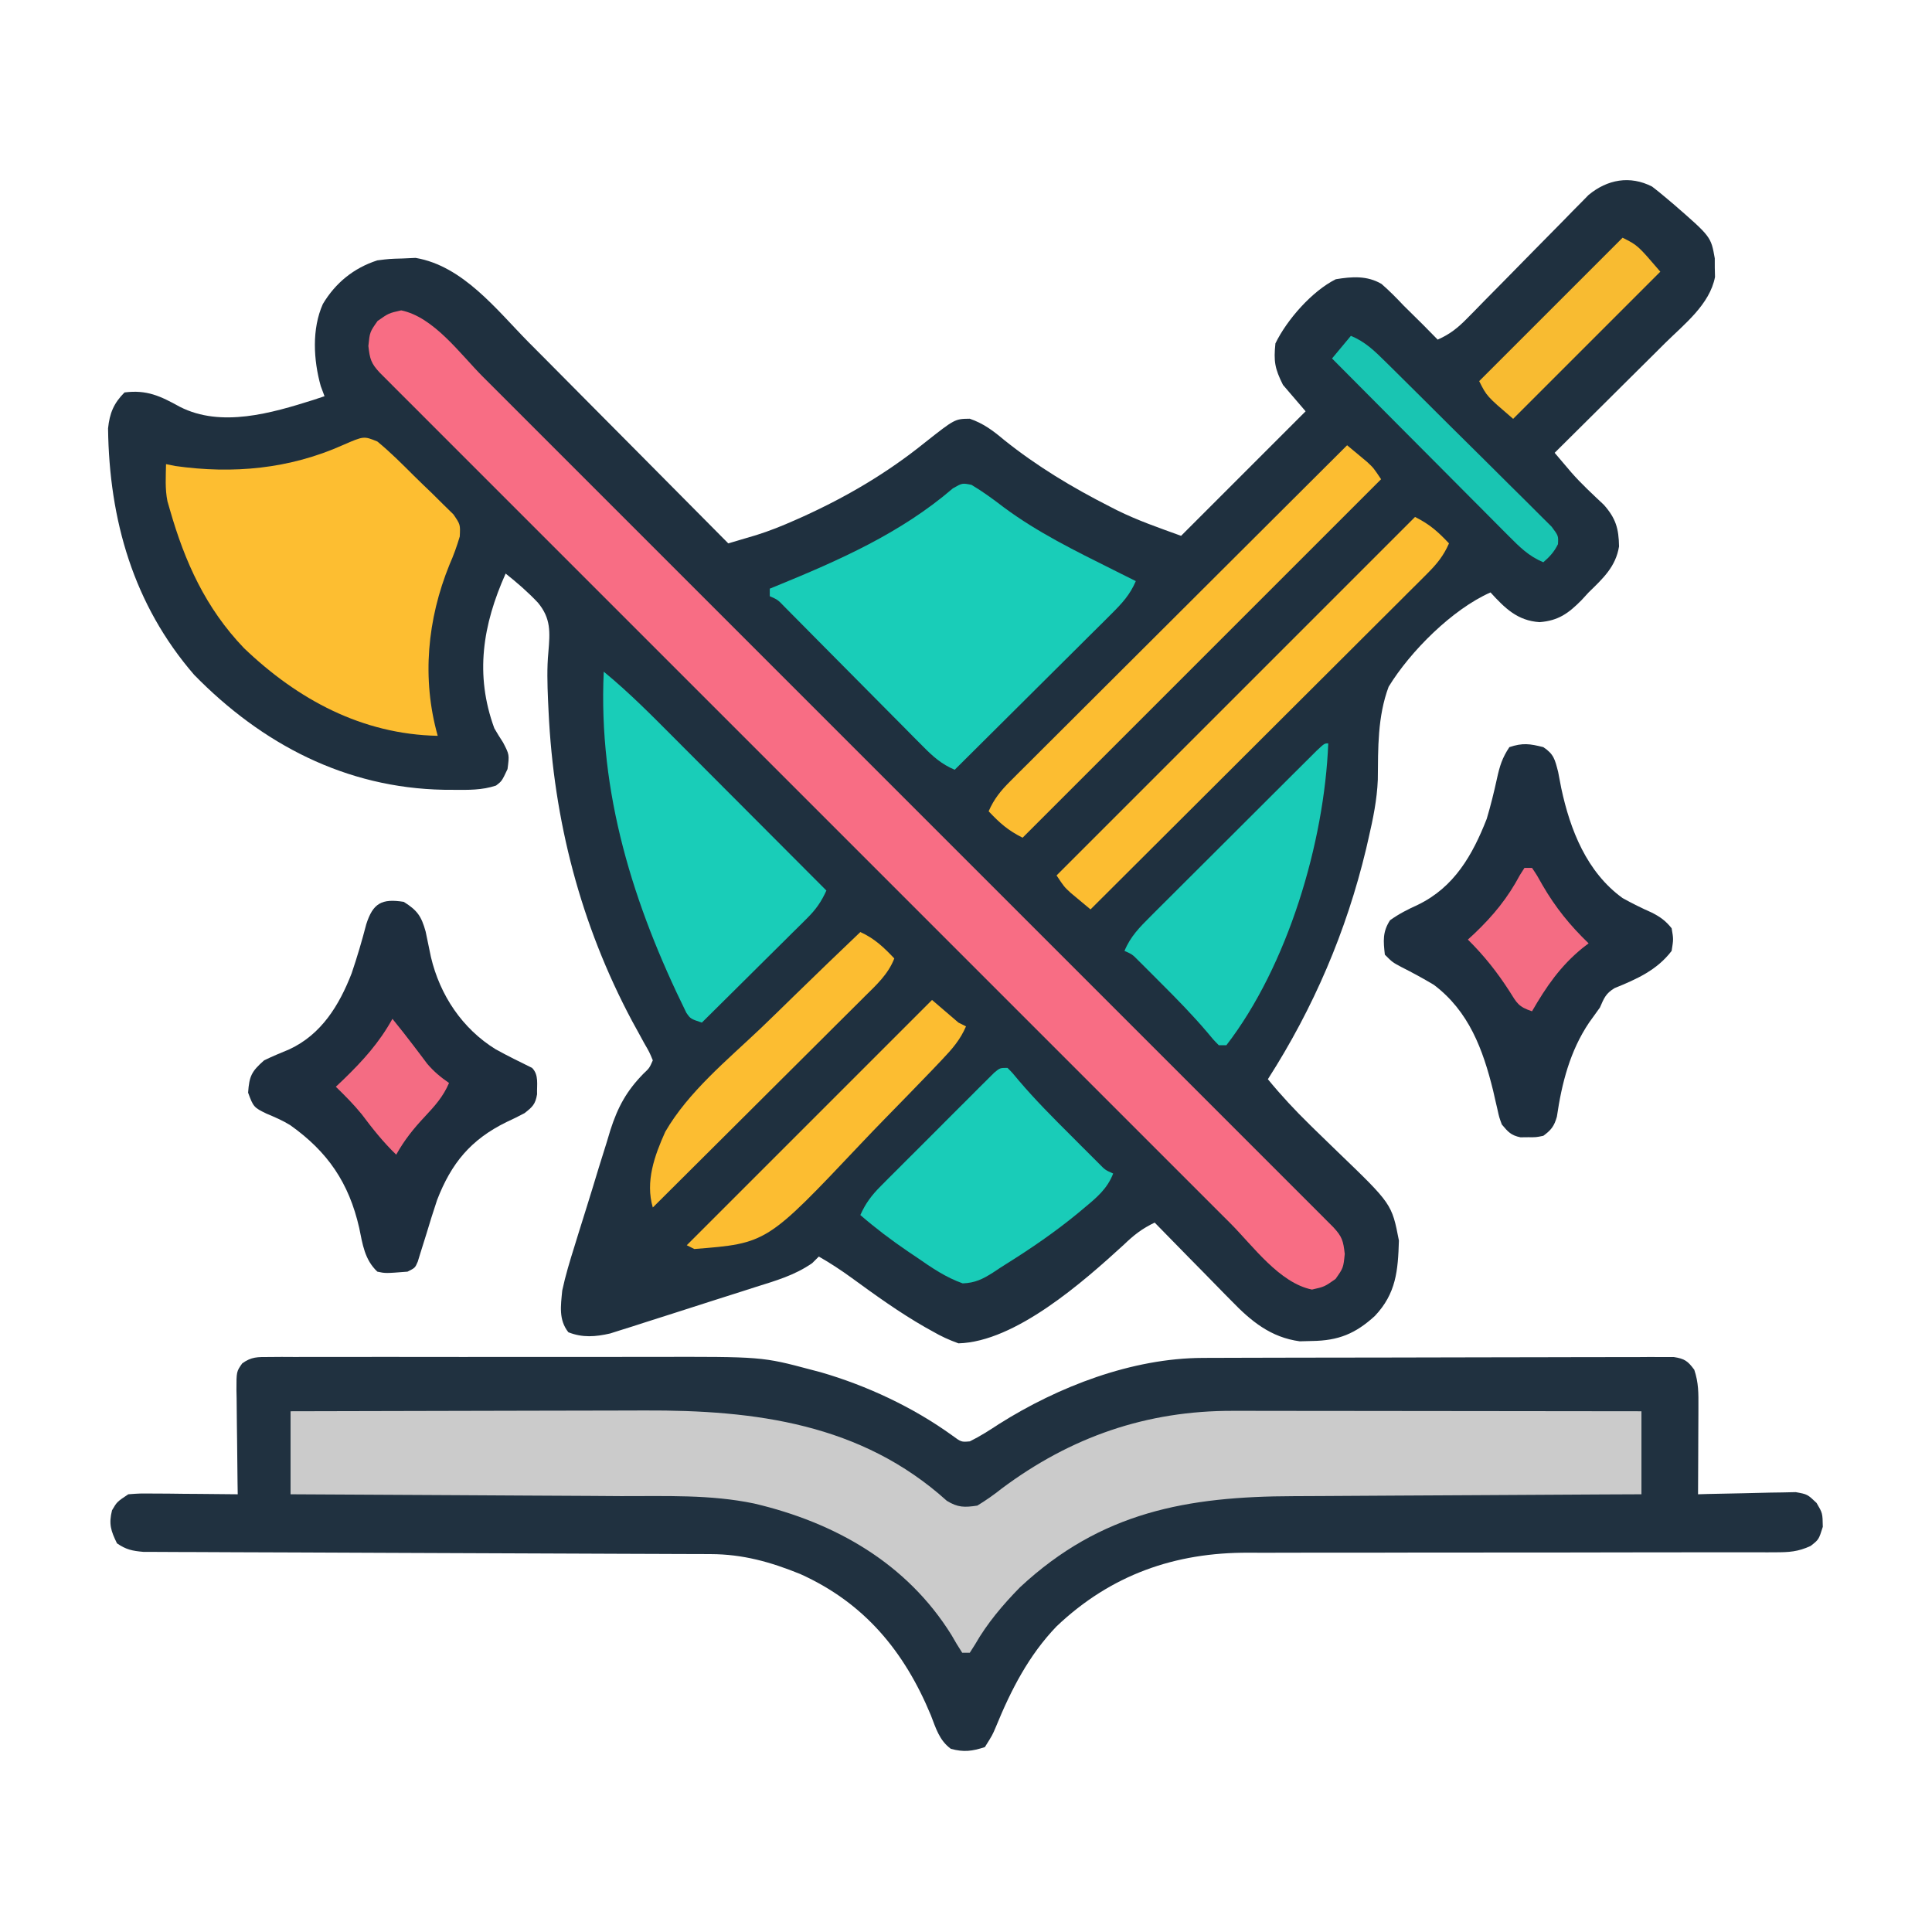 <?xml version="1.0" encoding="UTF-8"?>
<svg version="1.1" xmlns="http://www.w3.org/2000/svg" width="512" height="512">
<path d="M0 0 C1.087 0.823 2.145 1.684 3.188 2.562 C4.01 3.253 4.832 3.944 5.68 4.656 C15.612 13.293 15.612 13.293 16.621 19.027 C16.622 19.843 16.624 20.659 16.625 21.5 C16.654 22.72 16.654 22.72 16.684 23.965 C15.294 31.24 8.516 36.494 3.484 41.461 C2.647 42.296 1.809 43.131 0.946 43.991 C-1.719 46.645 -4.391 49.291 -7.062 51.938 C-8.875 53.74 -10.688 55.544 -12.5 57.348 C-16.932 61.758 -21.37 66.162 -25.812 70.562 C-24.866 71.679 -23.917 72.793 -22.968 73.908 C-22.44 74.529 -21.912 75.15 -21.368 75.789 C-18.692 78.84 -15.717 81.571 -12.766 84.352 C-9.607 87.927 -8.828 90.632 -8.75 95.375 C-9.621 100.761 -13.032 103.877 -16.812 107.562 C-17.748 108.582 -17.748 108.582 -18.703 109.621 C-22.154 113.107 -24.835 115.056 -29.812 115.438 C-35.668 115.057 -38.996 111.741 -42.812 107.562 C-52.9 112.007 -64.057 123.156 -69.812 132.562 C-72.762 140.496 -72.598 148.807 -72.678 157.175 C-72.889 162.484 -73.93 167.523 -75.125 172.688 C-75.341 173.628 -75.557 174.568 -75.779 175.536 C-80.993 197.351 -89.714 217.685 -101.812 236.562 C-98.294 240.86 -94.598 244.823 -90.625 248.707 C-90.156 249.165 -89.688 249.624 -89.205 250.096 C-87.254 252.001 -85.302 253.905 -83.335 255.793 C-68.962 269.619 -68.962 269.619 -67.086 279.32 C-67.327 287.327 -67.824 293.348 -73.461 299.305 C-78.6 303.995 -83.094 305.853 -90.125 305.938 C-91.194 305.966 -92.262 305.994 -93.363 306.023 C-101.034 304.998 -106.273 300.689 -111.5 295.266 C-112.088 294.672 -112.676 294.078 -113.282 293.467 C-115.135 291.591 -116.974 289.702 -118.812 287.812 C-120.076 286.529 -121.34 285.246 -122.605 283.965 C-125.685 280.841 -128.752 277.705 -131.812 274.562 C-135.13 276.138 -137.35 277.877 -140 280.438 C-150.748 290.267 -168.723 306.162 -183.812 306.562 C-186.379 305.625 -188.365 304.725 -190.688 303.375 C-191.32 303.023 -191.953 302.672 -192.605 302.31 C-199.429 298.409 -205.788 293.824 -212.133 289.199 C-214.942 287.156 -217.791 285.285 -220.812 283.562 C-221.683 284.425 -221.683 284.425 -222.571 285.306 C-227.25 288.563 -232.276 289.968 -237.684 291.672 C-238.839 292.044 -239.994 292.415 -241.184 292.798 C-243.622 293.58 -246.062 294.356 -248.504 295.127 C-252.237 296.309 -255.964 297.51 -259.689 298.715 C-262.062 299.473 -264.435 300.229 -266.809 300.984 C-267.921 301.344 -269.034 301.703 -270.18 302.073 C-271.225 302.401 -272.269 302.728 -273.345 303.065 C-274.259 303.355 -275.172 303.645 -276.113 303.944 C-280.011 304.837 -283.435 305.106 -287.188 303.625 C-289.807 300.3 -289.201 296.591 -288.812 292.562 C-287.962 288.568 -286.782 284.703 -285.559 280.809 C-285.22 279.708 -284.882 278.608 -284.533 277.474 C-283.815 275.159 -283.091 272.845 -282.361 270.533 C-281.255 267.014 -280.184 263.486 -279.115 259.955 C-278.411 257.697 -277.705 255.44 -276.996 253.184 C-276.525 251.615 -276.525 251.615 -276.045 250.014 C-274.081 243.926 -271.781 239.692 -267.294 235.099 C-265.713 233.612 -265.713 233.612 -264.812 231.562 C-265.7 229.407 -265.7 229.407 -267.094 227.004 C-267.603 226.071 -268.112 225.138 -268.636 224.176 C-269.189 223.169 -269.743 222.162 -270.312 221.125 C-283.925 195.581 -291.089 167.983 -292.438 139.062 C-292.485 138.064 -292.533 137.066 -292.582 136.038 C-292.756 131.778 -292.891 127.607 -292.484 123.359 C-292.042 118.072 -291.78 114.455 -295.258 110.273 C-297.916 107.45 -300.78 104.975 -303.812 102.562 C-309.893 116.17 -312.02 129.344 -306.812 143.562 C-306.078 144.834 -305.31 146.088 -304.5 147.312 C-302.812 150.562 -302.812 150.562 -303.312 154.375 C-304.812 157.562 -304.812 157.562 -306.355 158.742 C-310.093 159.99 -313.709 159.902 -317.625 159.875 C-318.471 159.87 -319.317 159.865 -320.188 159.86 C-346.21 159.382 -368.399 147.754 -386.359 129.398 C-402.478 110.764 -408.865 88.345 -409.176 64.094 C-408.764 60.087 -407.679 57.429 -404.812 54.562 C-398.897 53.807 -395.304 55.519 -390.145 58.371 C-379.198 63.964 -365.829 60.039 -354.812 56.562 C-353.822 56.233 -352.832 55.903 -351.812 55.562 C-352.142 54.676 -352.473 53.789 -352.812 52.875 C-354.74 46.004 -355.211 37.734 -352.25 31.125 C-348.898 25.502 -344.028 21.562 -337.812 19.562 C-334.613 19.156 -334.613 19.156 -331.125 19.062 C-329.418 18.985 -329.418 18.985 -327.676 18.906 C-315.119 21.039 -306.251 32.61 -297.742 41.242 C-296.21 42.781 -294.678 44.32 -293.144 45.857 C-289.134 49.883 -285.136 53.92 -281.14 57.96 C-277.051 62.09 -272.951 66.209 -268.852 70.328 C-260.827 78.395 -252.816 86.475 -244.812 94.562 C-243.227 94.096 -241.642 93.627 -240.057 93.157 C-238.733 92.765 -238.733 92.765 -237.382 92.366 C-233.88 91.271 -230.538 89.926 -227.188 88.438 C-226.513 88.138 -225.838 87.839 -225.143 87.531 C-213.408 82.207 -202.713 75.916 -192.68 67.824 C-184.756 61.574 -184.756 61.574 -180.816 61.527 C-177.2 62.774 -174.633 64.698 -171.75 67.125 C-163.017 74.128 -153.659 79.747 -143.688 84.812 C-143.067 85.13 -142.447 85.447 -141.807 85.774 C-136.223 88.537 -130.776 90.394 -124.812 92.562 C-113.922 81.672 -103.032 70.782 -91.812 59.562 C-93.793 57.252 -95.772 54.943 -97.812 52.562 C-99.977 48.234 -100.303 46.308 -99.812 41.562 C-96.717 35.23 -90.096 27.704 -83.812 24.562 C-79.533 23.863 -75.521 23.559 -71.691 25.809 C-69.602 27.629 -67.711 29.544 -65.812 31.562 C-64.147 33.21 -62.48 34.855 -60.812 36.5 C-59.477 37.852 -58.142 39.205 -56.812 40.562 C-53.557 39.138 -51.429 37.41 -48.949 34.879 C-48.205 34.125 -47.461 33.371 -46.694 32.594 C-45.899 31.779 -45.104 30.964 -44.285 30.125 C-42.589 28.409 -40.893 26.693 -39.197 24.977 C-36.531 22.266 -33.867 19.554 -31.205 16.839 C-28.634 14.219 -26.054 11.609 -23.473 9 C-22.68 8.185 -21.887 7.371 -21.07 6.531 C-20.323 5.777 -19.575 5.023 -18.805 4.246 C-17.827 3.249 -17.827 3.249 -16.829 2.232 C-11.844 -1.895 -5.856 -2.993 0 0 Z " fill="#1F303F" transform="translate(437.812,49.438)"/>
<path d="M0 0 C1.1 -0.008 2.2 -0.017 3.334 -0.026 C5.145 -0.017 5.145 -0.017 6.993 -0.007 C8.265 -0.012 9.537 -0.018 10.848 -0.023 C14.342 -0.037 17.837 -0.032 21.332 -0.022 C25.001 -0.014 28.67 -0.021 32.34 -0.026 C38.516 -0.032 44.692 -0.024 50.869 -0.01 C57.972 0.006 65.075 0.001 72.178 -0.016 C78.296 -0.029 84.415 -0.031 90.533 -0.023 C94.178 -0.019 97.822 -0.018 101.467 -0.028 C130.641 -0.097 130.641 -0.097 143.698 3.381 C144.525 3.598 145.352 3.815 146.204 4.039 C158.389 7.569 170.639 13.289 180.936 20.717 C183.448 22.561 183.448 22.561 185.713 22.358 C188.436 21.018 190.911 19.423 193.448 17.756 C209.147 7.842 228.689 0.298 247.448 0.241 C248.571 0.235 249.694 0.229 250.851 0.223 C252.069 0.222 253.286 0.221 254.54 0.22 C256.48 0.212 256.48 0.212 258.459 0.205 C261.994 0.192 265.529 0.185 269.064 0.181 C271.273 0.178 273.482 0.174 275.69 0.169 C282.603 0.156 289.516 0.146 296.429 0.142 C304.407 0.138 312.385 0.12 320.363 0.091 C326.535 0.069 332.706 0.059 338.878 0.058 C342.563 0.057 346.248 0.051 349.933 0.033 C354.036 0.014 358.14 0.018 362.243 0.025 C363.467 0.015 364.69 0.006 365.951 -0.003 C367.623 0.005 367.623 0.005 369.328 0.013 C370.298 0.012 371.269 0.011 372.268 0.009 C375.14 0.449 375.993 1.068 377.698 3.381 C378.857 6.859 378.811 9.569 378.795 13.236 C378.793 14.229 378.793 14.229 378.791 15.241 C378.785 17.35 378.773 19.459 378.76 21.568 C378.755 23 378.751 24.432 378.747 25.863 C378.736 29.369 378.718 32.875 378.698 36.381 C379.555 36.355 380.413 36.329 381.296 36.302 C384.487 36.216 387.677 36.154 390.868 36.106 C392.248 36.081 393.627 36.047 395.006 36.004 C396.991 35.943 398.977 35.917 400.963 35.893 C402.754 35.853 402.754 35.853 404.581 35.813 C407.698 36.381 407.698 36.381 410.115 38.685 C411.698 41.381 411.698 41.381 411.76 45.006 C410.698 48.381 410.698 48.381 408.543 50.069 C405.168 51.625 402.827 51.755 399.116 51.753 C398.145 51.758 398.145 51.758 397.154 51.764 C394.99 51.774 392.828 51.762 390.665 51.75 C389.11 51.752 387.556 51.756 386.002 51.761 C382.656 51.77 379.311 51.769 375.966 51.761 C370.664 51.749 365.363 51.762 360.062 51.778 C346.887 51.814 333.712 51.82 320.537 51.818 C310.311 51.816 300.084 51.823 289.857 51.858 C284.6 51.874 279.343 51.873 274.085 51.857 C270.795 51.851 267.504 51.862 264.214 51.877 C262.702 51.881 261.191 51.878 259.679 51.867 C240.034 51.739 223.047 57.762 208.698 71.381 C201.326 79.052 196.621 88.232 192.62 98.018 C191.698 100.193 191.698 100.193 189.698 103.381 C186.286 104.477 184.15 104.773 180.686 103.838 C177.623 101.594 176.718 98.373 175.385 94.943 C168.36 77.998 157.755 65.165 140.776 57.515 C132.878 54.309 125.575 52.264 117.049 52.236 C116.394 52.233 115.739 52.229 115.065 52.226 C112.879 52.215 110.692 52.211 108.506 52.207 C106.935 52.201 105.365 52.194 103.794 52.187 C100.416 52.172 97.038 52.161 93.66 52.151 C88.319 52.136 82.979 52.112 77.639 52.086 C62.454 52.015 47.269 51.955 32.084 51.904 C23.695 51.876 15.305 51.84 6.916 51.797 C1.606 51.771 -3.704 51.753 -9.015 51.741 C-12.315 51.732 -15.616 51.715 -18.917 51.695 C-20.449 51.688 -21.981 51.684 -23.513 51.683 C-25.602 51.682 -27.691 51.669 -29.781 51.653 C-31.535 51.646 -31.535 51.646 -33.325 51.64 C-36.246 51.386 -37.906 51.036 -40.302 49.381 C-41.925 46.061 -42.518 44.246 -41.615 40.631 C-40.302 38.381 -40.302 38.381 -37.302 36.381 C-34.3 36.154 -34.3 36.154 -30.666 36.186 C-29.367 36.192 -28.068 36.199 -26.73 36.205 C-25.358 36.222 -23.987 36.239 -22.615 36.256 C-21.231 36.266 -19.848 36.275 -18.464 36.283 C-15.077 36.307 -11.69 36.34 -8.302 36.381 C-8.318 35.397 -8.334 34.413 -8.35 33.399 C-8.404 29.748 -8.439 26.098 -8.467 22.447 C-8.482 20.866 -8.503 19.286 -8.529 17.706 C-8.565 15.435 -8.582 13.164 -8.595 10.893 C-8.611 10.186 -8.626 9.48 -8.642 8.752 C-8.644 3.865 -8.644 3.865 -7.112 1.694 C-4.651 -0.092 -3.029 0.004 0 0 Z " fill="#203140" transform="translate(71.302,359.619)"/>
<path d="M0 0 C15.013 -0.045 30.026 -0.082 45.039 -0.104 C52.012 -0.114 58.984 -0.128 65.956 -0.151 C72.693 -0.173 79.43 -0.185 86.166 -0.19 C88.728 -0.193 91.29 -0.201 93.852 -0.211 C123.183 -0.331 151.245 3.274 173.918 23.73 C176.874 25.533 178.584 25.508 182 25 C184.331 23.576 186.32 22.186 188.438 20.5 C206.771 6.79 226.87 -0.189 249.81 -0.114 C250.982 -0.114 252.153 -0.114 253.36 -0.114 C257.218 -0.113 261.076 -0.106 264.934 -0.098 C267.614 -0.096 270.294 -0.094 272.975 -0.093 C279.3 -0.09 285.625 -0.082 291.95 -0.072 C299.154 -0.061 306.359 -0.055 313.563 -0.05 C328.375 -0.04 343.188 -0.022 358 0 C358 7.26 358 14.52 358 22 C352.892 22.022 352.892 22.022 347.681 22.044 C336.386 22.095 325.09 22.161 313.795 22.236 C306.951 22.28 300.108 22.32 293.265 22.346 C286.651 22.372 280.038 22.413 273.424 22.463 C270.911 22.48 268.397 22.491 265.883 22.498 C237.612 22.575 214.79 26.653 193.324 46.633 C188.798 51.243 184.613 56.176 181.402 61.797 C180.708 62.887 180.708 62.887 180 64 C179.34 64 178.68 64 178 64 C176.983 62.454 176.039 60.859 175.125 59.25 C163.276 40.242 144.284 29.481 122.871 24.451 C111.284 22.024 99.377 22.518 87.598 22.488 C85.063 22.471 82.529 22.453 79.994 22.434 C74.045 22.391 68.096 22.362 62.146 22.339 C55.362 22.311 48.579 22.267 41.795 22.222 C27.863 22.13 13.932 22.06 0 22 C0 14.74 0 7.48 0 0 Z " fill="#CBCBCB" transform="translate(77,374)"/>
<path d="M0 0 C8.636 1.757 15.608 11.528 21.64 17.576 C22.624 18.558 23.608 19.54 24.592 20.522 C27.276 23.203 29.957 25.886 32.638 28.57 C35.537 31.471 38.438 34.369 41.339 37.267 C47.013 42.936 52.684 48.608 58.354 54.281 C62.96 58.889 67.567 63.497 72.175 68.103 C72.831 68.76 73.487 69.416 74.164 70.092 C75.497 71.425 76.831 72.758 78.164 74.091 C90.654 86.578 103.141 99.069 115.627 111.56 C126.347 122.284 137.07 133.006 147.794 143.726 C160.251 156.178 172.706 168.63 185.158 181.086 C186.484 182.412 187.811 183.739 189.137 185.066 C189.79 185.718 190.442 186.371 191.115 187.044 C195.72 191.65 200.327 196.256 204.935 200.861 C210.543 206.466 216.149 212.073 221.752 217.682 C224.613 220.545 227.474 223.408 230.338 226.268 C232.956 228.883 235.571 231.5 238.185 234.119 C239.586 235.521 240.989 236.921 242.393 238.321 C243.215 239.147 244.038 239.972 244.885 240.822 C245.601 241.538 246.316 242.253 247.053 242.99 C249.372 245.487 249.67 246.598 250.062 250.062 C249.688 253.75 249.688 253.75 247.625 256.688 C244.688 258.75 244.688 258.75 241.375 259.5 C232.739 257.743 225.767 247.972 219.735 241.924 C218.751 240.942 217.767 239.96 216.783 238.978 C214.099 236.297 211.418 233.614 208.737 230.93 C205.838 228.029 202.937 225.131 200.036 222.233 C194.362 216.564 188.691 210.892 183.021 205.219 C178.415 200.611 173.808 196.003 169.2 191.397 C168.544 190.74 167.888 190.084 167.211 189.408 C165.878 188.075 164.544 186.742 163.211 185.409 C150.721 172.922 138.234 160.431 125.748 147.94 C115.028 137.216 104.305 126.494 93.581 115.774 C81.124 103.322 68.669 90.87 56.217 78.414 C54.891 77.088 53.564 75.761 52.238 74.434 C51.259 73.455 51.259 73.455 50.26 72.456 C45.655 67.85 41.048 63.244 36.44 58.639 C30.832 53.034 25.226 47.427 19.623 41.818 C16.762 38.955 13.901 36.092 11.037 33.232 C8.419 30.617 5.804 28 3.19 25.381 C1.789 23.979 0.386 22.579 -1.018 21.179 C-1.84 20.353 -2.663 19.528 -3.51 18.678 C-4.226 17.962 -4.941 17.247 -5.678 16.51 C-7.997 14.013 -8.295 12.902 -8.688 9.438 C-8.312 5.75 -8.312 5.75 -6.25 2.812 C-3.312 0.75 -3.312 0.75 0 0 Z " fill="#F86D84" transform="translate(106.312,82.25)"/>
<path d="M0 0 C3.458 2.83 6.593 5.993 9.756 9.145 C11.308 10.683 12.884 12.192 14.463 13.701 C15.452 14.678 16.44 15.657 17.426 16.637 C18.327 17.521 19.229 18.405 20.157 19.315 C22 22 22 22 21.84 25.188 C21.07 27.766 20.215 30.167 19.125 32.625 C13.244 47.09 11.727 62.816 16 78 C-4.038 77.59 -21.064 68.418 -35.34 54.762 C-45.511 44.139 -51.006 31.953 -55 18 C-55.206 17.286 -55.413 16.572 -55.625 15.836 C-56.293 12.567 -56.055 9.326 -56 6 C-54.815 6.242 -54.815 6.242 -53.605 6.488 C-38.238 8.669 -23.268 7.275 -9.124 0.945 C-3.59 -1.464 -3.59 -1.464 0 0 Z " fill="#FDBE31" transform="translate(100,117)"/>
<path d="M0 0 C3.015 1.787 5.775 3.821 8.551 5.949 C17.559 12.637 27.542 17.514 37.551 22.512 C38.197 22.835 38.842 23.159 39.508 23.493 C40.855 24.167 42.203 24.84 43.551 25.512 C42.022 29.129 39.873 31.432 37.101 34.188 C36.18 35.109 35.259 36.03 34.311 36.978 C33.305 37.974 32.299 38.969 31.293 39.965 C30.264 40.99 29.236 42.016 28.208 43.042 C25.506 45.736 22.798 48.424 20.09 51.11 C17.324 53.855 14.565 56.605 11.805 59.355 C6.392 64.746 0.974 70.131 -4.449 75.512 C-7.931 74.02 -10.164 72.035 -12.819 69.353 C-13.673 68.496 -14.527 67.638 -15.407 66.755 C-16.321 65.828 -17.234 64.901 -18.176 63.945 C-19.129 62.986 -20.082 62.027 -21.036 61.069 C-23.542 58.55 -26.042 56.026 -28.54 53.5 C-32.545 49.452 -36.557 45.41 -40.571 41.373 C-41.973 39.961 -43.371 38.545 -44.769 37.13 C-45.617 36.275 -46.465 35.421 -47.338 34.541 C-48.086 33.785 -48.833 33.029 -49.603 32.251 C-51.342 30.445 -51.342 30.445 -53.449 29.512 C-53.449 28.852 -53.449 28.192 -53.449 27.512 C-52.907 27.291 -52.365 27.071 -51.807 26.844 C-35.075 19.991 -18.742 12.812 -4.93 0.934 C-2.449 -0.488 -2.449 -0.488 0 0 Z " fill="#19CDB8" transform="translate(257.449,128.488)"/>
<path d="M0 0 C2.783 1.86 3.065 3.25 3.922 6.555 C4.202 7.994 4.478 9.434 4.75 10.875 C7.109 21.934 11.512 33.134 21 40 C23.547 41.415 26.1 42.684 28.766 43.859 C31.028 45.014 32.416 46.025 34 48 C34.5 50.875 34.5 50.875 34 54 C30.093 59.128 24.71 61.49 18.879 63.863 C16.533 65.283 16.087 66.516 15 69 C14.053 70.342 13.094 71.674 12.125 73 C7.066 80.514 4.888 89.058 3.59 97.941 C2.872 100.448 2.093 101.458 0 103 C-1.938 103.398 -1.938 103.398 -4 103.375 C-5.021 103.387 -5.021 103.387 -6.062 103.398 C-8.59 102.879 -9.352 101.962 -11 100 C-11.704 98.09 -11.704 98.09 -12.176 95.938 C-12.361 95.146 -12.545 94.354 -12.736 93.538 C-12.926 92.701 -13.116 91.863 -13.312 91 C-16.001 80.096 -19.728 69.998 -29 63 C-31.834 61.304 -34.695 59.747 -37.645 58.262 C-40 57 -40 57 -42 55 C-42.402 51.383 -42.64 48.989 -40.625 45.875 C-38.175 44.125 -35.912 43.002 -33.188 41.75 C-23.634 37.107 -18.785 28.667 -15 19 C-13.949 15.482 -13.076 11.93 -12.292 8.344 C-11.563 5.022 -10.915 2.873 -9 0 C-5.45 -1.183 -3.6 -0.9 0 0 Z " fill="#1E2F3F" transform="translate(409,198)"/>
<path d="M0 0 C3.592 2.256 4.66 3.779 5.801 7.875 C6.277 10.132 6.746 12.392 7.207 14.652 C9.597 24.743 15.513 33.611 24.371 39.082 C27.529 40.826 30.765 42.404 34 44 C35.873 45.873 35.236 48.498 35.328 50.992 C34.896 53.635 34.099 54.365 32 56 C30.422 56.842 28.814 57.63 27.188 58.375 C17.756 63.015 12.613 69.244 8.84 79 C7.838 81.986 6.902 84.982 6 88 C5.467 89.732 4.926 91.461 4.375 93.188 C4.156 93.903 3.937 94.618 3.711 95.355 C3 97 3 97 1 98 C-4.849 98.464 -4.849 98.464 -7 98 C-10.384 94.817 -10.909 90.748 -11.812 86.375 C-14.527 74.493 -20.114 66.258 -30.09 59.176 C-32.122 57.925 -34.177 57.049 -36.375 56.125 C-39.707 54.524 -39.892 54.298 -41.25 50.562 C-40.94 46.139 -40.321 44.926 -37 42 C-34.801 40.932 -32.562 40.011 -30.305 39.074 C-21.818 35.119 -17.108 27.425 -13.809 18.934 C-12.352 14.64 -11.076 10.325 -9.938 5.938 C-8.162 0.374 -5.856 -0.937 0 0 Z " fill="#1E2E3E" transform="translate(107,239)"/>
<path d="M0 0 C6.777 5.558 12.884 11.756 19.059 17.961 C20.214 19.118 21.37 20.276 22.526 21.433 C25.548 24.459 28.567 27.488 31.586 30.517 C34.675 33.616 37.766 36.712 40.857 39.809 C46.908 45.87 52.955 51.934 59 58 C57.67 60.953 56.222 63.024 53.927 65.3 C53.307 65.92 52.686 66.54 52.047 67.18 C51.379 67.837 50.711 68.495 50.023 69.172 C49.338 69.854 48.653 70.537 47.947 71.24 C45.761 73.415 43.568 75.582 41.375 77.75 C39.89 79.225 38.406 80.7 36.922 82.176 C33.286 85.789 29.645 89.396 26 93 C23 92 23 92 21.884 90.387 C7.805 61.789 -1.495 32.152 0 0 Z " fill="#19CDB8" transform="translate(160,178)"/>
<path d="M0 0 C1.382 1.401 1.382 1.401 3.012 3.379 C7.36 8.491 12.058 13.205 16.812 17.938 C17.67 18.799 18.528 19.661 19.412 20.549 C20.231 21.367 21.051 22.185 21.895 23.027 C22.636 23.767 23.376 24.507 24.14 25.269 C25.894 27.064 25.894 27.064 28 28 C26.443 32.058 23.571 34.422 20.312 37.125 C19.461 37.839 19.461 37.839 18.591 38.567 C12.628 43.462 6.293 47.82 -0.249 51.906 C-1.443 52.652 -2.623 53.42 -3.79 54.208 C-6.545 55.972 -8.584 56.984 -11.875 57.109 C-16.401 55.503 -20.069 52.974 -24 50.25 C-24.781 49.724 -25.562 49.198 -26.367 48.656 C-30.788 45.65 -34.958 42.498 -39 39 C-37.612 35.877 -36 33.747 -33.592 31.333 C-32.551 30.282 -32.551 30.282 -31.488 29.211 C-30.365 28.093 -30.365 28.093 -29.219 26.953 C-28.449 26.182 -27.68 25.411 -26.888 24.616 C-25.263 22.99 -23.635 21.366 -22.005 19.745 C-19.503 17.253 -17.011 14.75 -14.52 12.246 C-12.941 10.669 -11.361 9.092 -9.781 7.516 C-9.032 6.763 -8.283 6.01 -7.512 5.234 C-6.817 4.546 -6.123 3.858 -5.408 3.149 C-4.797 2.54 -4.186 1.93 -3.556 1.302 C-2 0 -2 0 0 0 Z " fill="#19CCB8" transform="translate(267,283)"/>
<path d="M0 0 C-1.03 26.273 -10.758 58.948 -27 80 C-27.66 80 -28.32 80 -29 80 C-30.434 78.547 -30.434 78.547 -32.105 76.527 C-35.969 71.985 -40.086 67.766 -44.312 63.562 C-45.385 62.485 -45.385 62.485 -46.479 61.385 C-47.162 60.702 -47.846 60.02 -48.551 59.316 C-49.166 58.702 -49.781 58.088 -50.415 57.455 C-51.954 55.908 -51.954 55.908 -54 55 C-52.422 51.182 -50.012 48.765 -47.107 45.864 C-46.611 45.366 -46.115 44.868 -45.604 44.355 C-43.969 42.716 -42.326 41.085 -40.684 39.453 C-39.545 38.316 -38.407 37.178 -37.269 36.04 C-34.887 33.66 -32.502 31.283 -30.115 28.909 C-27.047 25.858 -23.986 22.801 -20.927 19.741 C-18.58 17.394 -16.229 15.049 -13.878 12.706 C-12.748 11.579 -11.619 10.451 -10.49 9.323 C-8.917 7.752 -7.341 6.185 -5.763 4.618 C-4.417 3.277 -4.417 3.277 -3.043 1.909 C-1 0 -1 0 0 0 Z " fill="#19CBB7" transform="translate(352,197)"/>
<path d="M0 0 C3.904 1.952 6.038 3.874 9 7 C7.558 10.3 5.772 12.476 3.229 15.012 C2.444 15.8 1.658 16.588 0.849 17.4 C-0.013 18.255 -0.876 19.11 -1.764 19.991 C-2.672 20.899 -3.579 21.807 -4.514 22.742 C-6.999 25.227 -9.49 27.707 -11.982 30.185 C-14.587 32.777 -17.186 35.375 -19.786 37.972 C-24.708 42.889 -29.635 47.8 -34.565 52.709 C-40.177 58.298 -45.783 63.894 -51.389 69.49 C-62.92 81 -74.458 92.502 -86 104 C-87.129 103.067 -88.253 102.129 -89.375 101.188 C-90.001 100.665 -90.628 100.143 -91.273 99.605 C-93 98 -93 98 -95 95 C-63.65 63.65 -32.3 32.3 0 0 Z " fill="#FCBD31" transform="translate(375,137)"/>
<path d="M0 0 C1.129 0.933 2.253 1.871 3.375 2.812 C4.001 3.335 4.628 3.857 5.273 4.395 C7 6 7 6 9 9 C-22.35 40.35 -53.7 71.7 -86 104 C-89.904 102.048 -92.038 100.126 -95 97 C-93.558 93.7 -91.772 91.524 -89.229 88.988 C-88.444 88.2 -87.658 87.412 -86.849 86.6 C-85.987 85.745 -85.124 84.89 -84.236 84.009 C-83.328 83.101 -82.421 82.193 -81.486 81.258 C-79.001 78.773 -76.51 76.293 -74.018 73.815 C-71.413 71.223 -68.814 68.625 -66.214 66.028 C-61.292 61.111 -56.365 56.2 -51.435 51.291 C-45.823 45.702 -40.217 40.106 -34.611 34.51 C-23.08 23 -11.542 11.498 0 0 Z " fill="#FCBD31" transform="translate(357,118)"/>
<path d="M0 0 C3.765 1.722 6.151 3.992 9 7 C7.356 11.216 4.236 14.03 1.082 17.146 C0.477 17.751 -0.128 18.356 -0.752 18.98 C-2.749 20.976 -4.753 22.964 -6.758 24.953 C-8.145 26.337 -9.533 27.721 -10.919 29.106 C-14.568 32.747 -18.222 36.382 -21.878 40.016 C-25.609 43.725 -29.333 47.441 -33.059 51.156 C-40.367 58.443 -47.681 65.724 -55 73 C-57.018 66.12 -54.552 59.269 -51.699 52.936 C-45.564 42.333 -35.212 33.883 -26.41 25.517 C-23.409 22.651 -20.447 19.747 -17.48 16.846 C-11.689 11.193 -5.859 5.583 0 0 Z " fill="#FCBD31" transform="translate(228,247)"/>
<path d="M0 0 C2.31 1.98 4.62 3.96 7 6 C7.99 6.495 7.99 6.495 9 7 C7.473 10.552 5.37 12.956 2.716 15.749 C1.826 16.687 0.936 17.625 0.019 18.592 C-4.114 22.892 -8.275 27.165 -12.45 31.425 C-14.635 33.659 -16.798 35.911 -18.942 38.184 C-43.798 64.489 -43.798 64.489 -63 66 C-63.66 65.67 -64.32 65.34 -65 65 C-43.55 43.55 -22.1 22.1 0 0 Z " fill="#FCBD31" transform="translate(247,265)"/>
<path d="M0 0 C4 2 4 2 10 9 C-2.87 21.87 -15.74 34.74 -29 48 C-36 42 -36 42 -38 38 C-25.46 25.46 -12.92 12.92 0 0 Z " fill="#F8BB31" transform="translate(430,63)"/>
<path d="M0 0 C3.8 1.579 6.242 3.97 9.152 6.845 C9.901 7.582 9.901 7.582 10.666 8.334 C12.31 9.954 13.946 11.582 15.582 13.211 C16.722 14.342 17.862 15.473 19.002 16.604 C21.387 18.972 23.768 21.345 26.146 23.721 C29.199 26.768 32.268 29.799 35.341 32.826 C37.699 35.155 40.046 37.494 42.389 39.837 C43.516 40.96 44.648 42.079 45.783 43.193 C47.366 44.749 48.932 46.32 50.495 47.896 C51.392 48.787 52.288 49.678 53.211 50.596 C55 53 55 53 54.879 55.21 C53.878 57.249 52.707 58.515 51 60 C47.135 58.412 44.699 55.941 41.772 53 C41.265 52.492 40.757 51.985 40.234 51.462 C38.563 49.789 36.898 48.109 35.234 46.43 C34.075 45.266 32.915 44.103 31.754 42.941 C28.705 39.884 25.662 36.821 22.62 33.757 C19.513 30.63 16.401 27.509 13.289 24.387 C7.187 18.263 1.092 12.134 -5 6 C-3.35 4.02 -1.7 2.04 0 0 Z " fill="#19C5B2" transform="translate(358,89)"/>
<path d="M0 0 C0.66 0 1.32 0 2 0 C3.332 1.977 3.332 1.977 4.812 4.625 C8.234 10.519 12.078 15.26 17 20 C16.504 20.378 16.007 20.755 15.496 21.145 C9.549 25.963 5.815 31.407 2 38 C-1.591 36.803 -1.983 35.881 -3.938 32.75 C-7.209 27.654 -10.694 23.261 -15 19 C-14.13 18.199 -14.13 18.199 -13.242 17.383 C-8.221 12.594 -4.465 7.998 -1.191 1.871 C-0.798 1.254 -0.405 0.636 0 0 Z " fill="#F46C83" transform="translate(404,230)"/>
<path d="M0 0 C1.926 2.388 3.835 4.782 5.684 7.23 C6.583 8.416 6.583 8.416 7.5 9.625 C8.351 10.758 8.351 10.758 9.219 11.914 C10.985 13.982 12.767 15.462 15 17 C13.454 20.618 11.242 23.082 8.562 25.938 C5.568 29.129 3.13 32.171 1 36 C-2.438 32.683 -5.262 29.131 -8.121 25.316 C-10.251 22.691 -12.578 20.356 -15 18 C-14.004 17.056 -14.004 17.056 -12.988 16.094 C-7.779 11.044 -3.526 6.347 0 0 Z " fill="#F46C83" transform="translate(104,270)"/>
</svg>
